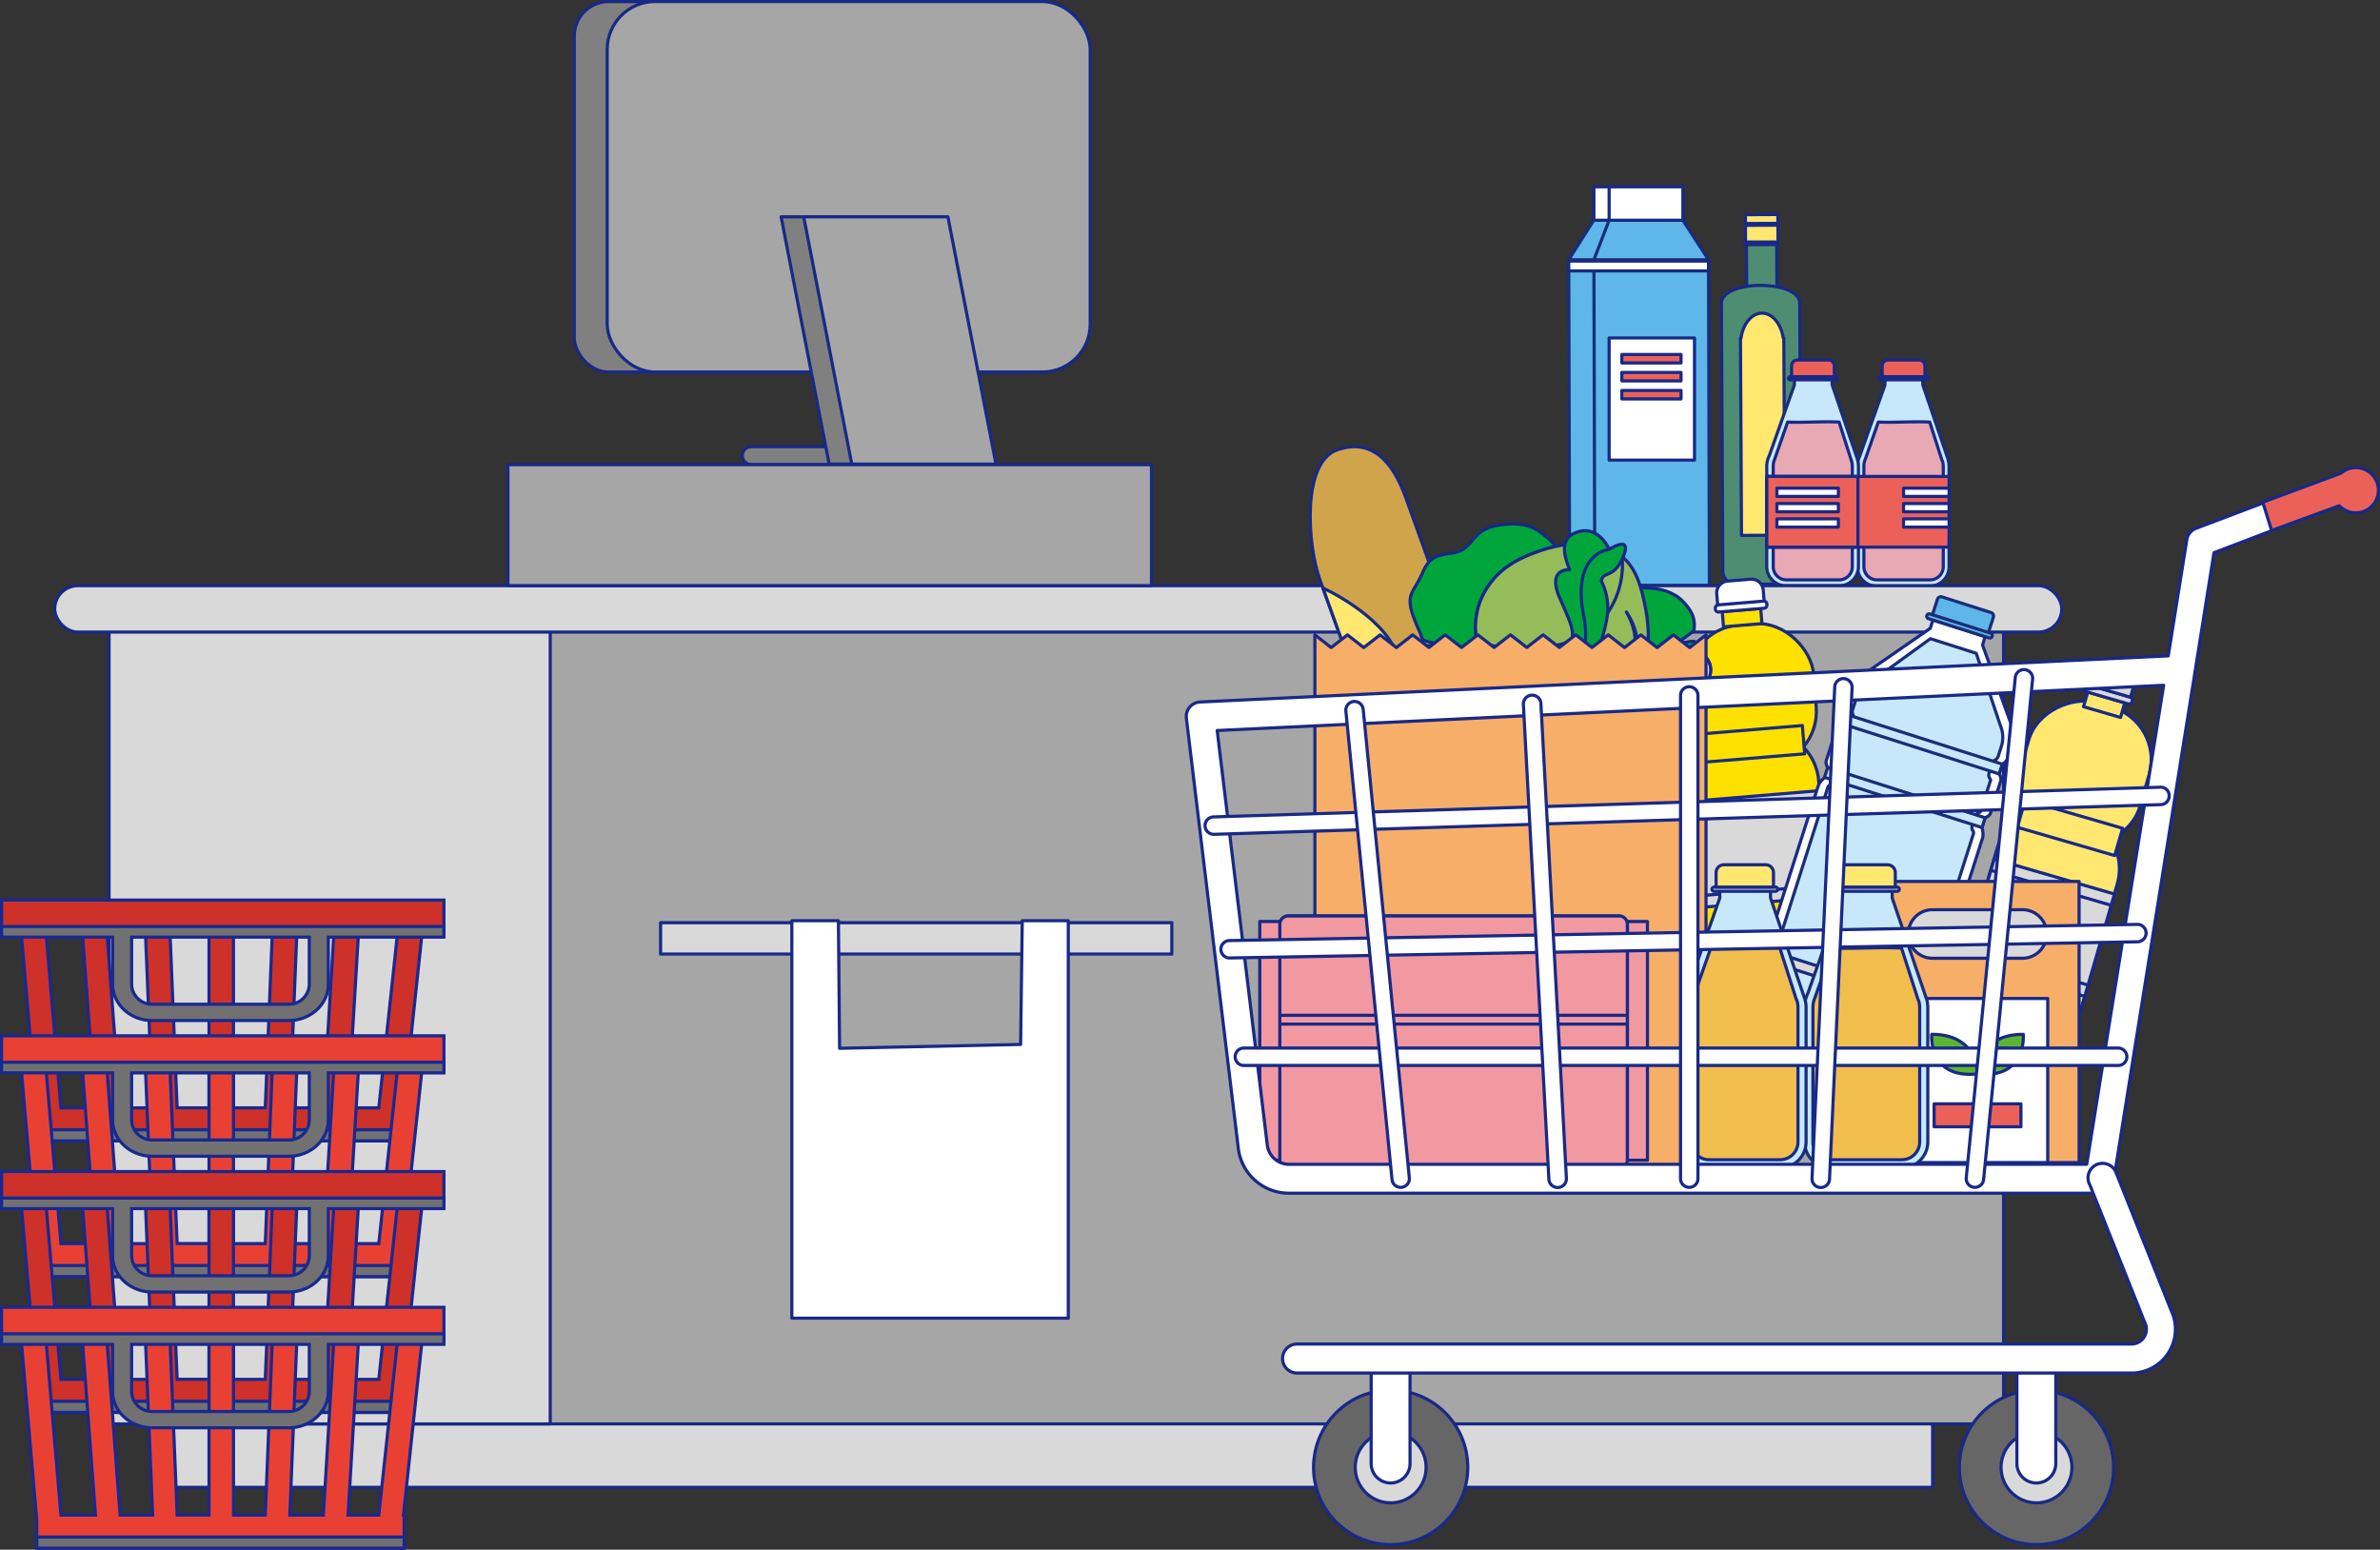 <svg xmlns="http://www.w3.org/2000/svg" viewBox="0 0 567.59 369.54"><rect x="0" y="0" width="567.59" height="369.54" fill="#333333" stroke="none"/><defs><style>.cls-1{fill:#5eb7e8}.cls-1,.cls-12,.cls-6{stroke:#1a2d78}.cls-1,.cls-10,.cls-11,.cls-12,.cls-13,.cls-14,.cls-15,.cls-16,.cls-17,.cls-18,.cls-19,.cls-2,.cls-20,.cls-3,.cls-4,.cls-5,.cls-6,.cls-7,.cls-8,.cls-9{stroke-linecap:round;stroke-linejoin:round}.cls-1,.cls-10,.cls-11,.cls-12,.cls-13,.cls-14,.cls-15,.cls-16,.cls-17,.cls-18,.cls-19,.cls-2,.cls-20,.cls-21,.cls-22,.cls-23,.cls-3,.cls-4,.cls-5,.cls-6,.cls-7,.cls-8,.cls-9{stroke-width:.75px}.cls-2{fill:#fff}.cls-10,.cls-11,.cls-13,.cls-14,.cls-15,.cls-16,.cls-17,.cls-18,.cls-19,.cls-2,.cls-20,.cls-3,.cls-4,.cls-5,.cls-7,.cls-8,.cls-9{stroke:#182987}.cls-3{fill:#4f8d72}.cls-4{fill:#ffe770}.cls-5{fill:#f6ae68}.cls-6{fill:#c7e8fa}.cls-7{fill:#e8a8b4}.cls-15,.cls-8{fill:#d9d9d9}.cls-9{fill:#eb6159}.cls-10{fill:#a6a6a6}.cls-11{fill:#666}.cls-12{fill:#ffe100}.cls-13{fill:#d0a44a}.cls-14{fill:#00a63c}.cls-15{opacity:.1}.cls-16{fill:#94bd5a}.cls-17{fill:#5cb531}.cls-18{fill:#f1be4d}.cls-19{fill:#f198a0}.cls-20{fill:gray}.cls-21{fill:#ce3129}.cls-21,.cls-22,.cls-23{stroke:#182991;stroke-miterlimit:10}.cls-22{fill:#727171}.cls-23{fill:#e84134}</style></defs><title>market</title><g id="圖層_2" data-name="圖層 2"><g id="family"><path class="cls-1" d="M407.66 139.62h-33.33l-.21-77.11h33.33l.21 77.11z"/><path class="cls-1" d="M407.66 139.62h-27.33l-.21-77.11h27.33l.21 77.11zm-33.54-77.68l5.96-9.42h21.25l6.12 9.42h-33.33z"/><path class="cls-1" d="M380.12 61.94l3.63-9.42h17.58l6.12 9.42h-27.33z"/><path class="cls-2" d="M380.12 44.55h21.21v7.97h-21.21z"/><path class="cls-2" d="M383.75 44.55h17.59v7.97h-17.59zm0 36.04h20.36v29.12h-20.36zm-9.63-18.33h33.33v2.34h-33.33z"/><path class="cls-3" transform="rotate(-.3 421.913 64.13)" d="M416.53 57.43h7.21v14.09h-7.21z"/><path class="cls-4" transform="rotate(-.3 421.938 54.58)" d="M416.27 51.17h7.74v7.16h-7.74z"/><path class="cls-5" transform="rotate(-.3 421.938 54.58)" d="M416.26 53.27H424v.44h-7.74z"/><path class="cls-5" transform="translate(-.29 2.21)" d="M416.28 55.5h7.74v.44h-7.74z"/><path class="cls-3" d="M426.37 139.26l-12.3.06a3.19 3.19 0 0 1-3.2-3.17l-.34-63.77c0-5.79 18.64-5.71 18.67-.1l.34 63.77a3.19 3.19 0 0 1-3.17 3.21z"/><path class="cls-4" d="M425.27 80.59c-.53-3.4-2.61-5.94-5.08-5.92s-4.52 2.57-5 6h-.12l.25 47 10.34-.05-.25-47z"/><path class="cls-6" d="M464.61 109.62l-6.07-17.87V89h-9v2.79l-6 16.91a5.62 5.62 0 0 0-.59 2.47v24a4.62 4.62 0 0 0 4.61 4.61h12.64a4.62 4.62 0 0 0 4.61-4.61v-24a5.6 5.6 0 0 0-.23-1.5z"/><path class="cls-7" d="M463.12 109.74l-2.91-9.09c-4.09-.2-8.18.16-12.27 0l-3 8.58v.07a4.16 4.16 0 0 0-.44 1.83v24a3.15 3.15 0 0 0 3.15 3.15h12.64a3.15 3.15 0 0 0 3.15-3.15v-24a4.1 4.1 0 0 0-.17-1.11z"/><path class="cls-8" d="M459.43 89.82h-10.91a.37.37 0 0 0 0 .75h10.91a.37.37 0 0 0 0-.75z"/><path class="cls-9" d="M457.67 85.85h-7.4a1.4 1.4 0 0 0-1.4 1.4v2.57h10.2v-2.57a1.4 1.4 0 0 0-1.4-1.4z"/><path class="cls-6" d="M443 109.62l-6.07-17.87V89h-9v2.79l-6 16.91a5.62 5.62 0 0 0-.59 2.47v24a4.62 4.62 0 0 0 4.66 4.53h12.6a4.62 4.62 0 0 0 4.61-4.61v-24a5.6 5.6 0 0 0-.23-1.5z"/><path class="cls-7" d="M441.5 109.74l-2.91-9.09c-4.09-.2-8.18.16-12.27 0l-3 8.58v.07a4.16 4.16 0 0 0-.44 1.83v24a3.15 3.15 0 0 0 3.15 3.15h12.57a3.15 3.15 0 0 0 3.15-3.15v-24a4.11 4.11 0 0 0-.17-1.11z"/><path class="cls-8" d="M437.81 89.82h-10.9a.37.37 0 0 0 0 .75h10.91a.37.37 0 0 0 0-.75z"/><path class="cls-9" d="M436.06 85.85h-7.4a1.4 1.4 0 0 0-1.4 1.4v2.57h10.2v-2.57a1.4 1.4 0 0 0-1.4-1.4z"/><path class="cls-8" transform="rotate(180 249.7 255.335)" d="M38.5 155.99h422.4v198.69H38.5z"/><path class="cls-10" transform="rotate(180 252.09 242.365)" d="M26.36 145.18h451.47v194.37H26.36z"/><path class="cls-8" transform="rotate(180 78.615 242.365)" d="M26.01 145.18h105.21v194.37H26.01z"/><rect class="cls-8" x="13.04" y="139.65" width="478.64" height="11.06" rx="5.53" ry="5.53" transform="rotate(180 252.365 145.185)"/><ellipse class="cls-11" cx="331.65" cy="349.91" rx="18.39" ry="18.42"/><ellipse class="cls-8" cx="331.65" cy="349.91" rx="8.45" ry="8.46"/><path class="cls-2" d="M327 322.76V349a4.63 4.63 0 1 0 9.27 0v-26.24z"/><ellipse class="cls-11" cx="485.67" cy="349.91" rx="18.39" ry="18.42"/><ellipse class="cls-8" cx="485.67" cy="349.91" rx="8.45" ry="8.46"/><path class="cls-2" d="M481 322.76V349a4.63 4.63 0 1 0 9.27 0v-26.24z"/><rect class="cls-4" x="480.08" y="169.44" width="33.92" height="29.88" rx="12.99" ry="12.99" transform="rotate(-73.81 497.066 184.374)"/><path class="cls-4" d="M496.07 194.72l-3.75-1.09a13 13 0 0 0-16.09 8.85l-12.78 44a6.47 6.47 0 0 0 4.4 8l16.29 4.73a6.48 6.48 0 0 0 8-4.4l12.78-44a13 13 0 0 0-8.85-16.09z"/><path class="cls-4" transform="rotate(-73.81 493.65 197.367)" d="M490.24 185.29h6.77v24.18h-6.77z"/><path class="cls-8" d="M472.85 257.53l3.83-3.43-12.68-3.36c.63.92 1.52 8.92 8.85 6.79zm5.22 1.47c5 5.72 10.09-.56 11.14-1l-12.54-4z"/><path class="cls-8" d="M471.36 248.85l1.49 8.69s2.37-.64 5.23 1.52l3.58-1.36-4-7z"/><path class="cls-4" transform="rotate(-73.81 501.807 168.035)" d="M499.97 163.44h3.63v9.2h-3.63z"/><rect class="cls-8" x="501.67" y="159.32" width="1.7" height="12.34" rx=".74" ry=".74" transform="rotate(-73.81 502.55 165.48)"/><path class="cls-8" d="M506.92 160.18l-5.26-1.53a2.82 2.82 0 0 0-3.5 1.93l-.75 2.58 10.68 3.1.75-2.58a2.82 2.82 0 0 0-1.92-3.5z"/><path class="cls-8" transform="rotate(-73.81 486.372 221.203)" d="M473.65 206.27h25.4v29.88h-25.4z"/><path class="cls-8" transform="rotate(-73.81 486.372 221.203)" d="M476.45 206.27h19.81v29.88h-19.81z"/><rect class="cls-12" x="401.93" y="147.29" width="29.88" height="33.92" rx="12.99" ry="12.99" transform="matrix(1 -.08 .08 1 -12.13 34.96)"/><path class="cls-12" d="M419.66 174.26l-3.89.32a13 13 0 0 0-11.87 14l3.79 45.7a6.48 6.48 0 0 0 7 5.9l16.91-1.4a6.48 6.48 0 0 0 5.9-7l-3.79-45.7a13 13 0 0 0-14.05-11.82z"/><path class="cls-12" transform="rotate(-4.74 417.668 177.268)" d="M405.96 174.03h24.18v6.77h-24.18z"/><path class="cls-8" d="M420.39 241.22l2.35-4.57-13.07 1.4c.95.62 4.64 7.77 10.72 3.17zm5.43-.45c6.76 3.54 9.22-4.13 10.05-4.89l-13.13.77z"/><path class="cls-8" d="M415.9 233.64l4.49 7.58s2-1.45 5.42-.45l2.86-2.55-6.22-5.13z"/><path class="cls-12" transform="rotate(-4.74 415.158 147.274)" d="M410.86 145.49h9.2v3.63h-9.2z"/><path class="cls-2" d="M420.58 143.35l-10.82.9a.74.74 0 0 0-.67.8v.22a.74.74 0 0 0 .8.67l10.82-.9a.74.74 0 0 0 .67-.79v-.22a.74.74 0 0 0-.8-.68zm-3.13-5.23l-5.46.45a2.82 2.82 0 0 0-2.58 3l.22 2.68 11.09-.92-.22-2.68a2.82 2.82 0 0 0-3.05-2.53z"/><path class="cls-8" transform="rotate(-4.74 419.774 202.406)" d="M405.09 189.76h29.88v25.4h-29.88z"/><path class="cls-8" transform="rotate(-4.74 419.774 202.406)" d="M405.09 192.56h29.88v19.81h-29.88z"/><path class="cls-2" d="M472.8 153.79l.63-2-5.43-1.72-1.55-.49-5.48-1.75-.63 2-15.92 11a8.56 8.56 0 0 0-3.95 5.09l-.72 2.26a3 3 0 0 0 .26 2.08l-.76 2.39s-1 .31-1.25 1l-2.49 7.82a2 2 0 0 0 .43 1.56l-.76 2.39a4.91 4.91 0 0 0-1.49 1.76l-11.88 37.23a2 2 0 0 0 .36 2.07l-.82 2.58a1.22 1.22 0 0 0-1.28.83l-2.27 7.1a8 8 0 0 0 5.17 10l24 7.67a8 8 0 0 0 10-5.18l2.27-7.1a1.22 1.22 0 0 0-.57-1.42l.82-2.58a2 2 0 0 0 1.49-1.48l11.88-37.23a4.91 4.91 0 0 0-.2-2.3l.76-2.39s1-.31 1.25-1l2.49-7.82a2 2 0 0 0-.43-1.56l.76-2.39a3 3 0 0 0 1.42-1.54l.72-2.26a8.56 8.56 0 0 0-.27-6.43z"/><path class="cls-6" d="M471.3 155.79l-10.93-3.49-14.76 10.7a7.21 7.21 0 0 0-3.14 4.22l-.71 2.23a1.64 1.64 0 0 0 .15 1 1.37 1.37 0 0 1 .09 1l-.75 2.35a1.36 1.36 0 0 1-.88.89 3.08 3.08 0 0 1-.33.13l-2.44 7.59a1.14 1.14 0 0 0 .18.4 1.36 1.36 0 0 1 .2 1.23l-.74 2.33a1.36 1.36 0 0 1-.84.87.78.78 0 0 0-.49.5l-11.71 36.79a2.1 2.1 0 0 0 .16 1.29 1.37 1.37 0 0 1 .08 1l-.81 2.54a1.34 1.34 0 0 1-1.28.95l-2.19 6.87a6.42 6.42 0 0 0 4 8.11l22.71 7.25a6.42 6.42 0 0 0 8-4.27l2.19-6.87a1.34 1.34 0 0 1-.49-1.51l.81-2.54a1.36 1.36 0 0 1 .66-.79 2.15 2.15 0 0 0 .88-1l11.71-36.72a.78.78 0 0 0-.11-.69 1.36 1.36 0 0 1-.18-1.19l.74-2.33a1.39 1.39 0 0 1 .87-.88 3.18 3.18 0 0 1 .34-.13l2.44-7.59a1.17 1.17 0 0 0-.18-.4 1.36 1.36 0 0 1-.2-1.23l.75-2.35a1.37 1.37 0 0 1 .68-.8 1.69 1.69 0 0 0 .7-.72l.71-2.23a7.2 7.2 0 0 0-.13-5.28z"/><path class="cls-1" d="M474.81 146.06l-4.36-1.39-2.95-.94-4.36-1.39a.88.88 0 0 0-1.1.57l-1.38 4.31 5.2 1.66 2.95.94 5.2 1.66 1.38-4.31a.88.88 0 0 0-.58-1.11z"/><path class="cls-1" d="M474.77 151l-6.32-2-1.83-.58-6.32-2a.59.59 0 1 0-.36 1.12l6.32 2 1.83.58 6.32 2a.59.59 0 0 0 .36-1.12z"/><path class="cls-6" transform="rotate(-72.31 458.346 177.42)" d="M457.15 157.71h2.45v39.42h-2.45z"/><path class="cls-6" transform="rotate(-72.31 454.26 190.22)" d="M453.07 170.51h2.45v39.42h-2.45z"/><path class="cls-8" transform="rotate(-72.31 440.331 233.878)" d="M439.14 214.17h2.45v39.42h-2.45z"/><path class="cls-13" d="M335.19 118.5c-3-8.32-8-14.18-16.37-11.19s-7.06 22.56-4.06 30.88l35.09 97.44c3 8.32 13.59 21.67 21.91 18.68s8.47-10.74 5.47-19.05z"/><path class="cls-8" d="M343.17 217l4.27 11.87s17 12.93 13.32 3.67S343.17 217 343.17 217zm-9.23-25.57l4.27 11.87s17 12.93 13.32 3.67-17.59-15.54-17.59-15.54zm-9.22-25.61l4.28 11.87s17 12.93 13.32 3.67-17.6-15.54-17.6-15.54z"/><path class="cls-4" d="M315.5 140.22l4.27 11.87s17 12.93 13.32 3.67-17.59-15.54-17.59-15.54z"/><path class="cls-14" d="M374.25 138.29c.6-1.75-3.28-8.64-5-9.89s-3.82-4.09-10.74-3.31-6.57 4-9.63 5.93-7.12-.31-9.54 5.37-4.82 5-1.21 13.29a17.42 17.42 0 0 1 1 2.56c.24.85 3.39 1.08 3.56 1.15 1.07.51-3.09.55-3.05.78.4 2.56-1.16 1.73 1.61 5.47 6.28 8.47 26.62 4.69 26.62 4.69l3.15.12s-6.76-6.81-1.37-9.14c18.35-7.88 4-15.31 4.6-17.02z"/><path class="cls-14" d="M400.53 153.19c0-.47 3.46-2.49 3.49-3 .14-1.85.26-3.77-2.74-6.84-4.48-4.6-12.57-2.8-14.64-2.94s-7.66 3.6-8.43 5.14-16.24-1.87-8.42 14.23c2.31 4.75-7.28 5.4-7.28 5.4l2.36 1.77s14 16.89 24.35 14.83c6.25-1.24.82-1.45 9.12-4.93s6.9-9.28 9.05-14.56-2.31-6.16-3.22-9.26c-.17-.45-3.63.63-3.64.16z"/><path class="cls-8" d="M404.36 158.41l-.86 1c.05.06-.08.43-.41 1.14-.41 1.8-1.65 3.38-2.63 4.87-5.58 8.49-16.33 11.46-26.62 10.31 4.68 3.74 10.43 7.07 15.38 6.09 6.25-1.24.82-1.45 9.12-4.93s6.9-9.28 9.05-14.56c1.36-3.35.07-4.93-1.29-6.43a28.39 28.39 0 0 1-1.74 2.51z"/><path class="cls-8" d="M402.71 161.73c-.58-.27-1.23-.6-2-.9s-1.52-.64-2.39-.93-1.79-.56-2.74-.85-2-.47-3-.66-2.1-.36-3.17-.4l-1.61-.12h-3.19c-.53 0-1 .13-1.54.19a13.05 13.05 0 0 0-1.47.27c-.47.14-.93.27-1.38.42l-1.29.42-1.15.55c-.73.36-1.4.68-2 1s-1 .72-1.38 1c-.75.57-1.14.92-1.14.92l.12.19s.53-.13 1.41-.4c.44-.14 1-.31 1.55-.52s1.3-.32 2-.54l1.14-.32 1.24-.24c.43-.08.86-.17 1.3-.27s.9-.14 1.37-.21.93-.16 1.41-.26 1-.11 1.46-.18 1-.13 1.5-.15h1.52c1 0 2 .08 3 .13s2 .24 2.94.4 1.86.36 2.72.59 1.67.43 2.41.67 1.41.48 2 .68 1.11.42 1.52.61c.84.35 1.3.59 1.3.59l.11-.19s-.44-.3-1.24-.75c-.26-.2-.76-.47-1.33-.74z"/><path class="cls-8" d="M392.21 165.28c-.14-.28-.31-.55-.47-.82a4.14 4.14 0 0 0-.54-.79 9.72 9.72 0 0 0-1.27-1.41l-.69-.63a5.85 5.85 0 0 0-.74-.52c-.25-.15-.5-.31-.75-.45l-.37-.21-.38-.15c-.5-.2-1-.37-1.42-.51a6.9 6.9 0 0 0-1.23-.29l-1-.15c-.54-.07-.84-.08-.84-.08v.14s.26.18.72.45l.83.46c.32.17.69.33 1.07.58s.79.47 1.23.7.84.56 1.31.82c.22.14.48.26.69.42l.67.48a7.38 7.38 0 0 1 1.26 1.11 3.39 3.39 0 0 1 .54.65c.16.23.33.45.49.68a8.51 8.51 0 0 1 .66 1.49 8.38 8.38 0 0 1 .36 1.5 9 9 0 0 1 .06 1.4 8.77 8.77 0 0 1-.11 1.2c-.06.35-.12.66-.19.91a5.67 5.67 0 0 1-.24.78l.14.06a5.85 5.85 0 0 0 .36-.76 8.71 8.71 0 0 0 .32-.91 9.22 9.22 0 0 0 .26-1.23 9.62 9.62 0 0 0 .11-1.5 8.12 8.12 0 0 0-.22-1.69 9.43 9.43 0 0 0-.62-1.73z"/><path class="cls-15" d="M391.22 139.89a17.51 17.51 0 0 1-8.47 1.72h-.6l.2-.05h-.13c-.72.27-1.47.64-1.82.78-1 .4-1.91.9-2.88 1.28l-.26.1-.33.19c-1.93 1.09-3.75 2.55-5.68 3.6-.09.08-.31.25-.76.56-.3.38-.5.63-.63.78-.34.69-.68 1.37-1 2.07l-.2.43c0 .21-.08.49-.15.87-.44 2.25-.9 4.5-1.31 6.75-.57 3.15-1.09 6.28-1.79 9.36a22.1 22.1 0 0 1 3.59 3.17 18.67 18.67 0 0 0 12.94-.09 16.59 16.59 0 0 0 2.13-1q.45-.26.89-.55.44-.29.86-.61.39-.3.77-.62a19.12 19.12 0 0 0 3.5-4c3.61-5.42 3.9-12.27 2.58-18.89a40.91 40.91 0 0 0-1.45-5.85z"/><path class="cls-16" d="M386 132.09c-5.43-3.68-13.28-2.75-19.65-.42-5 1.82-8.8 4.12-11.54 8.23-6.25 9.38-2 21 7.66 27.54s21.06 5.54 27.31-3.84c3.61-5.42 3.9-12.27 2.58-18.89-.94-4.84-2.26-9.86-6.36-12.62z"/><path class="cls-16" d="M386.89 132.75a10.5 10.5 0 0 0-.86-.66c-5.43-3.68-13.28-2.75-19.65-.42-5 1.82-8.8 4.12-11.54 8.23a17 17 0 0 0-2.57 13.1 37.64 37.64 0 0 0 14.85 1.57c5.35-.62 11-2.25 14.76-6.44a20.46 20.46 0 0 0 5-14.86 3.87 3.87 0 0 1 .01-.52z"/><path class="cls-14" d="M376.22 126.85c-5.15 1.64-2.51 7.16-1.91 9 0 0-5.54-.49-2.3 6.84s3.65 8.07 2.23 12.23c0 0-2.2-.09-3.21 4.82a41.57 41.57 0 0 1-4 10.2l.58.24c15.22-8.07 12.31-23.17 12.06-29.4a12.3 12.3 0 0 1 4.14-9.69s-2.44-5.88-7.59-4.24z"/><path class="cls-14" d="M383.79 131s-9.11.82-6.09 15.92-10.11 23.17-10.11 23.17c11.78-4.14 15.18-19.27 15.76-23.53a14.35 14.35 0 0 0-1.45-8c.35-2.56 2.93-.34 5.21-5.79s-3.32-1.77-3.32-1.77z"/><path class="cls-8" d="M353.6 157.11c0-.27.08-.54.13-.81l-.31.4zm36.82-4.52a9.82 9.82 0 0 0-.2-1.21 8.06 8.06 0 0 0-.28-1.11 16.31 16.31 0 0 0-.68-1.87c-.26-.53-.49-1-.69-1.35l-.7-1.12.62 1.16c.18.38.37.85.6 1.39a16.23 16.23 0 0 1 .55 1.88 8 8 0 0 1 .2 1.1 9.52 9.52 0 0 1 .12 1.19 10.23 10.23 0 0 1 0 1.26v.65l-.07.66a17.43 17.43 0 0 1-.52 2.71 21.36 21.36 0 0 1-1 2.69c-.07.18-.16.35-.25.53a12.28 12.28 0 0 0 0-1.78l-.12-.91-.19-.83-.25-.74c-.09-.23-.2-.44-.29-.64a9.9 9.9 0 0 0-.56-1c-.37-.5-.59-.77-.59-.77s.2.3.52.82a9.74 9.74 0 0 1 .47 1c.07.2.16.41.23.64l.18.73.12.81v.88a11.34 11.34 0 0 1-.18 1.88 13.19 13.19 0 0 1-.51 2c0 .1-.08.2-.11.3-.4.68-.81 1.34-1.25 2s-1 1.43-1.54 2.07-1 1.23-1.5 1.76-.69.75-1 1.08a16.58 16.58 0 0 0 2.13-1 16.94 16.94 0 0 0 1.79-1.19q.39-.3.77-.62c.28-.59.54-1.21.78-1.83s.75-1.33 1.09-2a26.34 26.34 0 0 0 1.16-2.74 22.33 22.33 0 0 0 .82-2.86 18.15 18.15 0 0 0 .36-2.85v-1.37a10.6 10.6 0 0 0-.03-1.4z"/><path class="cls-5" d="M399.08 151.39l-3.89 3.03-3.88-3.03-3.89 3.03-3.85-3v-.03l-.02.02-.02-.02-3.87 3.01-3.86-3.01-.03.02-.02-.02-3.87 3.01-3.86-3.01-.02.02-.02-.02-3.87 3.01-3.87-3.01-.02.02-.02-.02-3.87 3.01-3.87-3.01-.02.02-.02-.02-3.87 3.01-3.86-3.01-.03.02-.02-.02-3.86 3.01-3.87-3.01-.02.02-.02-.02v.03l-3.85 3-3.89-3.03-3.89 3.03-3.89-3.03-3.89 3.03-3.88-3.03v126.49h93.28V151.39l-3.89 3.03-3.89-3.03zm48.29 58.8h48.46v67.04h-48.46z"/><path class="cls-2" d="M454.85 238.1h33.5v39.12h-33.5z"/><path class="cls-8" d="M482.56 216.93h-21.92a5.79 5.79 0 0 0 0 11.57h21.92a5.79 5.79 0 0 0 0-11.57z"/><path class="cls-17" d="M460.68 246.64s-1 10.68 10.93 9.44c0 .01.25-9.44-10.93-9.44z"/><path class="cls-17" d="M471.59 256.09c11.93 1.24 10.93-9.44 10.93-9.44-11.18-.01-10.93 9.44-10.93 9.44z"/><path class="cls-9" d="M461.25 263.22h20.71v5.48h-20.71z"/><path class="cls-6" d="M459.41 238.13l-8.15-24v-3.75h-12.1v3.75l-8 22.71a7.54 7.54 0 0 0-.79 3.31v32.17a6.21 6.21 0 0 0 6.19 6.19h17a6.21 6.21 0 0 0 6.19-6.19v-32.17a7.52 7.52 0 0 0-.31-2z"/><path class="cls-18" d="M457.4 238.29l-3.91-12.21c-5.49-.26-11 .21-16.48 0l-4.07 11.52v.1a5.59 5.59 0 0 0-.59 2.45v32.17a4.24 4.24 0 0 0 4.23 4.23h17a4.24 4.24 0 0 0 4.23-4.23v-32.17a5.51 5.51 0 0 0-.23-1.49z"/><path class="cls-8" d="M452.44 211.54H437.8a.5.5 0 0 0 0 1h14.65a.5.5 0 0 0 0-1z"/><path class="cls-4" d="M450.09 206.21h-9.93a1.88 1.88 0 0 0-1.88 1.88v3.45H452v-3.45a1.88 1.88 0 0 0-1.91-1.88z"/><path class="cls-6" d="M430.39 238.13l-8.15-24v-3.75h-12.1v3.75l-8 22.71a7.54 7.54 0 0 0-.79 3.31v32.17a6.21 6.21 0 0 0 6.18 6.19h17a6.21 6.21 0 0 0 6.19-6.19v-32.17a7.51 7.51 0 0 0-.31-2z"/><path class="cls-18" d="M428.38 238.29l-3.91-12.21c-5.49-.26-11 .21-16.48 0l-4.07 11.52v.1a5.59 5.59 0 0 0-.59 2.45v32.17a4.24 4.24 0 0 0 4.23 4.23h17a4.24 4.24 0 0 0 4.23-4.23v-32.17a5.52 5.52 0 0 0-.23-1.49z"/><path class="cls-8" d="M423.42 211.54h-14.64a.5.5 0 0 0 0 1h14.65a.5.5 0 0 0 0-1z"/><path class="cls-4" d="M421.07 206.21h-9.93a1.88 1.88 0 0 0-1.88 1.88v3.45h13.69v-3.45a1.88 1.88 0 0 0-1.88-1.88z"/><rect class="cls-19" x="305.21" y="218.42" width="82.91" height="60.22" rx="2.07" ry="2.07"/><path class="cls-19" d="M386.17 218.42h-79a2 2 0 0 0-1.95 1.95v21.74h82.91v-21.74a2 2 0 0 0-1.96-1.95zm-80.96 23.69h82.91v2.1h-82.91zm-4.77-22.37h4.77v56.93h-4.77z"/><path class="cls-19" d="M388.12 219.74h4.77v56.93h-4.77z"/><path class="cls-2" d="M560.65 112l-36.95 14a3.46 3.46 0 0 0-2.18 2.69l-4.43 27.71-230.89 11a3.46 3.46 0 0 0-3.27 3.87L295.3 273.7a12.14 12.14 0 0 0 11.9 10.83h193.44a3.46 3.46 0 0 0 3.41-2.91l19.41-121.29v-.05l4.54-28.49 35.08-13.36a3.46 3.46 0 0 0-2.46-6.47zm-63 165.64H307.21a5.23 5.23 0 0 1-5-4.74l-11.93-98.7L516 163.41z"/><path class="cls-2" d="M515.18 187.72l-225.75 7.08a2.07 2.07 0 0 0 .06 4.15h.07l225.75-7.08a2.07 2.07 0 0 0 2-2.14 2 2 0 0 0-2.13-2.01zm-5.27 32.71l-216.81 3.86a2.08 2.08 0 0 0 0 4.15l216.77-3.86a2.08 2.08 0 0 0 0-4.15zm-4.62 29.49H296.5a2.08 2.08 0 0 0 0 4.15h208.79a2.08 2.08 0 0 0 0-4.15z"/><path class="cls-2" d="M482.88 159.69a2.07 2.07 0 0 0-2.27 1.86l-11.69 119.31a2.08 2.08 0 0 0 1.86 2.27h.22a2.07 2.07 0 0 0 2.06-1.87L484.74 162a2.08 2.08 0 0 0-1.86-2.31zm-43.16 2.13a2.07 2.07 0 0 0-2.17 2L432.14 281a2.07 2.07 0 0 0 2 2.17h.1a2.07 2.07 0 0 0 2.07-2L441.69 164a2.07 2.07 0 0 0-1.97-2.18zm-36.87 1.94a2.07 2.07 0 0 0-2.07 2.08v115.22a2.07 2.07 0 1 0 4.15 0V165.83a2.07 2.07 0 0 0-2.08-2.07zm-37.55 2.02a2.08 2.08 0 0 0-2 2.18l6.08 113.21a2.08 2.08 0 0 0 2.07 2h.11a2.08 2.08 0 0 0 2-2.18l-6.08-113.21a2.07 2.07 0 0 0-2.18-2zm-42.47 1.5a2.08 2.08 0 0 0-1.86 2.27l11 111.72a2.08 2.08 0 0 0 2.06 1.87h.21a2.08 2.08 0 0 0 1.86-2.27l-11-111.72a2.1 2.1 0 0 0-2.27-1.87zm195.33 146.13l-13.52-33.81a3.46 3.46 0 1 0-6.26 2.92l13.4 33.56a3.56 3.56 0 0 1-3.45 4.42h-199a3.46 3.46 0 0 0 0 6.92h199a10.48 10.48 0 0 0 10-13.56 3.35 3.35 0 0 0-.17-.45z"/><path class="cls-9" d="M561.82 111.52a5.37 5.37 0 0 0-3.52 1.31l-18.66 6.93 2.1 6.74 16.15-5.91a5.39 5.39 0 1 0 3.93-9.08z"/><path class="cls-20" d="M179.17 110.81h42.63a2.14 2.14 0 0 0 2-2.87 2.14 2.14 0 0 0-2-1.42h-42.63a2.14 2.14 0 0 0-2 2.87 2.14 2.14 0 0 0 2 1.42z"/><rect class="cls-20" x="136.96" y=".38" width="115.18" height="88.34" rx="8.19" ry="8.19"/><rect class="cls-10" x="144.8" y=".38" width="115.18" height="88.34" rx="11.41" ry="11.41" transform="rotate(180 202.395 44.545)"/><path class="cls-20" d="M197.74 110.67h34.39L220.67 51.7h-34.39l11.46 58.97z"/><path class="cls-10" d="M203.13 110.67h34.39L226.06 51.7h-34.39l11.46 58.97z"/><path class="cls-8" d="M157.54 220.03h121.92v7.47H157.54z"/><path class="cls-2" d="M188.84 219.55v94.78h65.93v-94.78h-10.98l-.39 29.51-43.17.92-.28-30.43h-11.11z"/><path class="cls-10" d="M121.13 110.81h153.48v28.84H121.13z"/><path class="cls-9" d="M386.78 84.53h14.12v2.02h-14.12zm0 4.28h14.12v2.02h-14.12zm0 4.3h14.12v2.02h-14.12zm34.58 20.5h43.46v16.87h-43.46z"/><path class="cls-9" d="M421.36 113.61h21.73v16.87h-21.73z"/><path class="cls-2" d="M423.76 116.41h14.66v1.97h-14.66zm0 3.66h14.66v1.97h-14.66zm0 3.66h14.66v1.97h-14.66zm30.21-7.32h10.85v1.97h-10.85zm0 3.66h10.85v1.97h-10.85zm0 3.66h10.85v1.97h-10.85z"/><path class="cls-21" d="M105.87 222.78v-8.15H.38v8.15h4.71l3.68 42.58v6.7h87.61v-7.88h-.16l4.41-41.39zm-65.31 0h9.29v41.39h-7.6zm-4.16 41.4h-7.76l-3.11-41.39h9.17zm19.28-41.39h9.25l-1.67 41.39h-7.57zm15.1 0h8.83l-2.49 41.39h-8zm-51.12 0l3.11 41.39h-8.24L11 222.78zm70.68 41.39H83l2.48-41.39h9.3z"/><path class="cls-22" d="M8.77 269.4h87.61v2.65H8.77zm97.1-48.46H.38v2.52h26.48v11.24c0 4.77 4.24 8.66 9.45 8.66h32.54c5.21 0 9.45-3.89 9.45-8.66v-11.23h27.56zM73.76 234.7a4.86 4.86 0 0 1-4.91 4.78H36.31a4.86 4.86 0 0 1-4.92-4.78v-11.23h42.37z"/><path class="cls-23" d="M105.87 255.15V247H.38v8.15h4.71l3.68 42.58v6.7h87.61v-7.88h-.16l4.41-41.39zm-65.31 0h9.29v41.39h-7.6zm-4.16 41.4h-7.76l-3.11-41.39h9.17zm19.28-41.39h9.25l-1.67 41.39h-7.57zm15.1 0h8.83l-2.49 41.39h-8zm-51.12 0l3.11 41.39h-8.24L11 255.15zm70.68 41.39H83l2.48-41.39h9.3z"/><path class="cls-22" d="M8.77 301.77h87.61v2.65H8.77zm97.1-48.46H.38v2.52h26.48v11.23c0 4.77 4.24 8.66 9.45 8.66h32.54c5.21 0 9.45-3.89 9.45-8.66v-11.22h27.56zm-32.1 13.75a4.86 4.86 0 0 1-4.91 4.78H36.31a4.86 4.86 0 0 1-4.92-4.78v-11.22h42.37z"/><path class="cls-21" d="M105.87 287.52v-8.15H.38v8.15h4.71l3.68 42.58v6.7h87.61v-7.88h-.16l4.41-41.39zm-65.31 0h9.29v41.39h-7.6zm-4.16 41.4h-7.76l-3.11-41.39h9.17zm19.28-41.39h9.25l-1.67 41.39h-7.57zm15.1 0h8.83l-2.49 41.39h-8zm-51.12 0l3.11 41.39h-8.24L11 287.52zm70.68 41.39H83l2.48-41.39h9.3z"/><path class="cls-22" d="M8.77 334.15h87.61v2.65H8.77zm97.1-48.46H.38v2.52h26.48v11.23c0 4.77 4.24 8.66 9.45 8.66h32.54c5.21 0 9.45-3.89 9.45-8.66v-11.23h27.56zm-32.1 13.75a4.86 4.86 0 0 1-4.91 4.78H36.31a4.86 4.86 0 0 1-4.92-4.78v-11.23h42.37z"/><path class="cls-23" d="M105.87 319.89v-8.15H.38v8.15h4.71l3.68 42.58v6.7h87.61v-7.88h-.16l4.41-41.39zm-65.31 0h9.29v41.39h-7.6zm-4.16 41.4h-7.76l-3.11-41.39h9.17zm19.28-41.39h9.25l-1.67 41.39h-7.57zm15.1 0h8.83l-2.49 41.39h-8zm-51.12 0l3.11 41.39h-8.24L11 319.89zm70.68 41.39H83l2.48-41.39h9.3z"/><path class="cls-22" d="M8.77 366.52h87.61v2.65H8.77zm97.1-48.46H.38v2.52h26.48v11.23c0 4.77 4.24 8.66 9.45 8.66h32.54c5.21 0 9.45-3.89 9.45-8.66v-11.23h27.56zm-32.1 13.75a4.86 4.86 0 0 1-4.91 4.78H36.31a4.86 4.86 0 0 1-4.92-4.78v-11.23h42.37z"/></g></g></svg>
